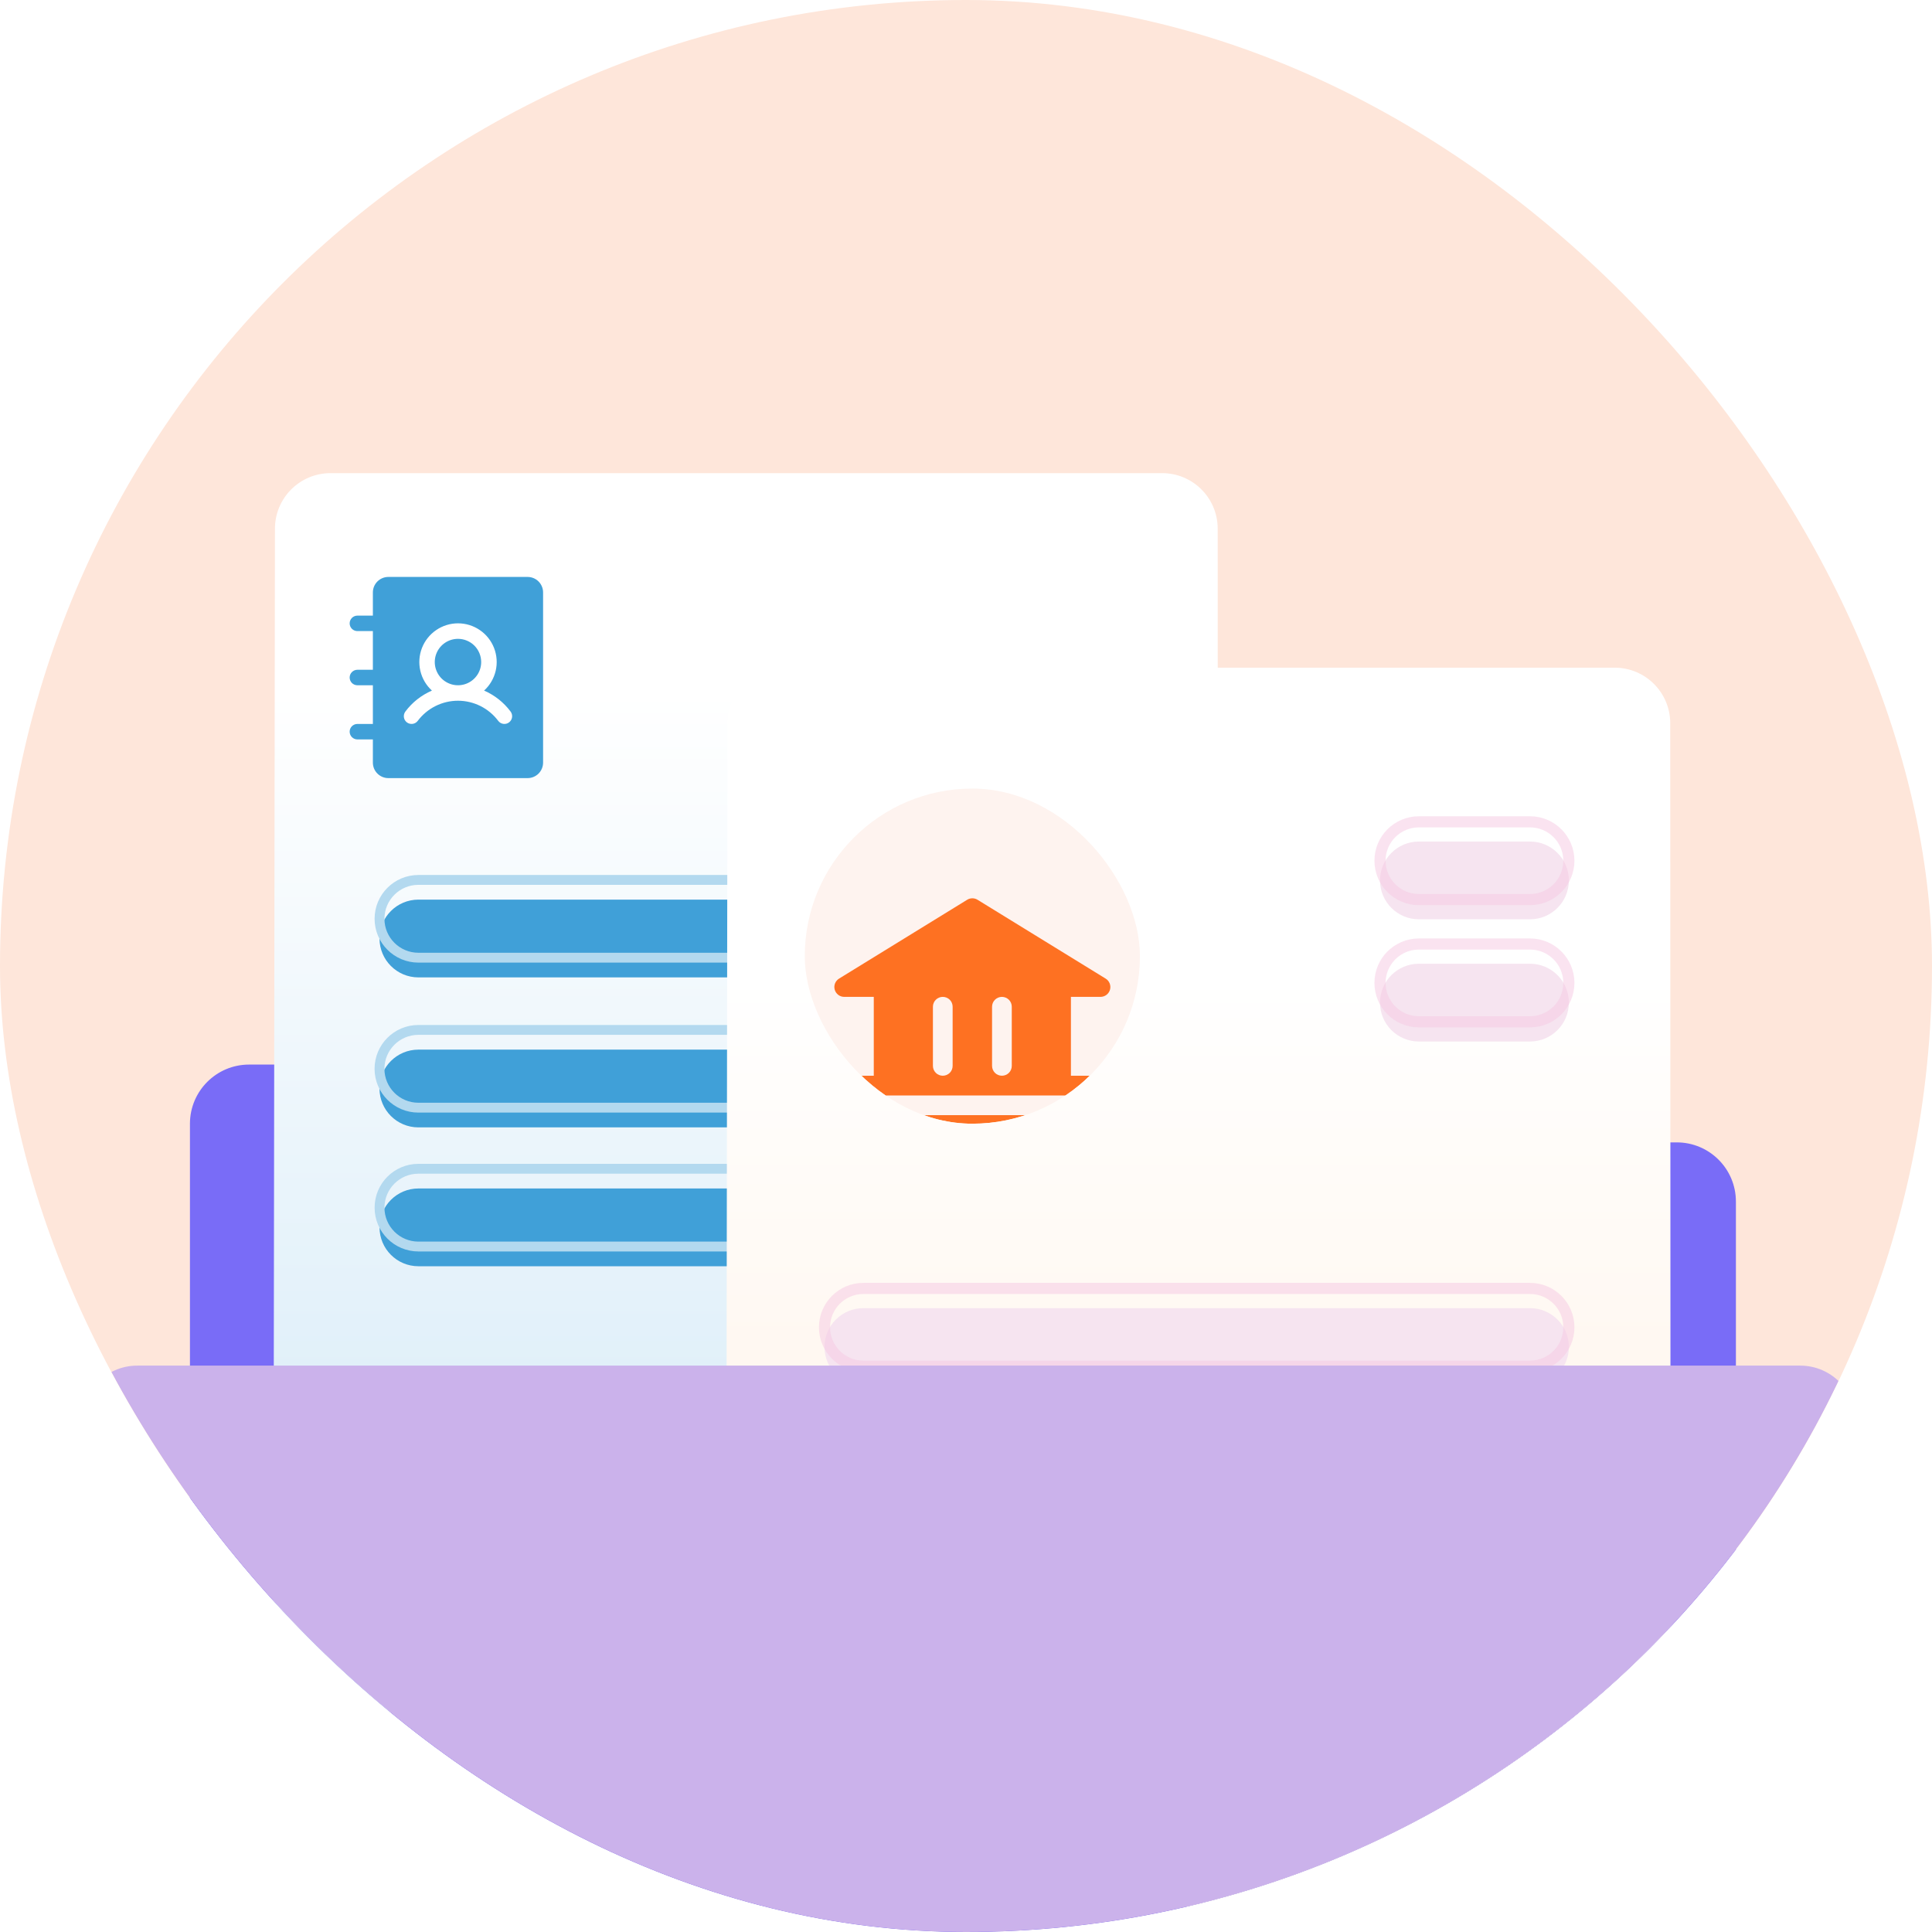 <svg width="98" height="98" viewBox="0 0 98 98" fill="none" xmlns="http://www.w3.org/2000/svg">
<g clip-path="url(#clip0_954_6709)">
<rect width="98" height="98" rx="49" fill="#FEE6DA"/>
<path d="M9.635 57L9.635 116C9.635 117.657 10.979 119 12.635 119H85.053C86.71 119 88.053 117.657 88.053 116V60.947C88.053 59.29 86.71 57.947 85.053 57.947H43.228C42.636 57.947 42.057 57.772 41.564 57.443L37.159 54.504C36.666 54.175 36.086 54 35.494 54H12.635C10.978 54 9.635 55.343 9.635 57Z" fill="#796CF7"/>
<path d="M16.684 86.842C15.14 86.842 13.884 85.599 13.867 84.055L13.947 26.849C13.93 25.28 15.196 24 16.765 24L58.95 24C60.495 24 61.752 25.245 61.767 26.79L61.787 83.997C61.802 85.564 60.536 86.842 58.969 86.842L16.684 86.842Z" fill="url(#paint0_linear_954_6709)"/>
<g filter="url(#filter0_i_954_6709)">
<path d="M21.224 48.578C20.134 48.578 19.251 47.694 19.251 46.605C19.251 45.516 20.134 44.633 21.224 44.633L55.035 44.633C56.125 44.633 57.008 45.516 57.008 46.605C57.008 47.694 56.125 48.577 55.035 48.577L21.224 48.578Z" fill="#40A0D8"/>
<path d="M21.222 56.186C20.133 56.186 19.25 55.303 19.25 54.214C19.25 53.125 20.133 52.242 21.222 52.242L55.034 52.241C56.123 52.241 57.006 53.124 57.006 54.214C57.006 55.303 56.123 56.186 55.034 56.186L21.222 56.186Z" fill="#40A0D8"/>
<path d="M21.224 63.23C20.135 63.23 19.252 62.347 19.252 61.258C19.252 60.168 20.135 59.285 21.224 59.285L55.036 59.285C56.125 59.285 57.008 60.168 57.008 61.258C57.008 62.347 56.125 63.23 55.036 63.23L21.224 63.23Z" fill="#40A0D8"/>
</g>
<path d="M21.224 48.578C20.134 48.578 19.251 47.694 19.251 46.605C19.251 45.516 20.134 44.633 21.224 44.633L55.035 44.633C56.125 44.633 57.008 45.516 57.008 46.605C57.008 47.694 56.125 48.577 55.035 48.577L21.224 48.578Z" stroke="#B3D9EF" stroke-width="0.5"/>
<path d="M21.222 56.186C20.133 56.186 19.25 55.303 19.25 54.214C19.25 53.125 20.133 52.242 21.222 52.242L55.034 52.241C56.123 52.241 57.006 53.124 57.006 54.214C57.006 55.303 56.123 56.186 55.034 56.186L21.222 56.186Z" stroke="#B3D9EF" stroke-width="0.5"/>
<path d="M21.224 63.23C20.135 63.23 19.252 62.347 19.252 61.258C19.252 60.168 20.135 59.285 21.224 59.285L55.036 59.285C56.125 59.285 57.008 60.168 57.008 61.258C57.008 62.347 56.125 63.23 55.036 63.23L21.224 63.23Z" stroke="#B3D9EF" stroke-width="0.5"/>
<g filter="url(#filter1_i_954_6709)">
<path d="M24.408 33.082C24.408 33.315 24.339 33.543 24.21 33.736C24.08 33.93 23.896 34.081 23.681 34.17C23.466 34.259 23.23 34.282 23.001 34.237C22.773 34.191 22.563 34.079 22.398 33.915C22.234 33.75 22.122 33.54 22.076 33.312C22.031 33.083 22.054 32.847 22.143 32.632C22.232 32.416 22.383 32.233 22.577 32.103C22.77 31.974 22.998 31.905 23.231 31.905C23.543 31.905 23.843 32.029 24.063 32.249C24.284 32.47 24.408 32.77 24.408 33.082ZM27.548 29.55L27.548 38.184C27.548 38.392 27.465 38.592 27.318 38.739C27.171 38.886 26.971 38.969 26.763 38.969H19.699C19.49 38.969 19.291 38.886 19.144 38.739C18.996 38.592 18.914 38.392 18.914 38.184L18.914 37.007H18.129C18.025 37.007 17.925 36.965 17.851 36.892C17.778 36.818 17.736 36.718 17.736 36.614C17.736 36.51 17.778 36.41 17.851 36.337C17.925 36.263 18.025 36.222 18.129 36.222H18.914L18.914 34.26H18.129C18.025 34.26 17.925 34.218 17.851 34.145C17.778 34.071 17.736 33.971 17.736 33.867C17.736 33.763 17.778 33.663 17.851 33.59C17.925 33.516 18.025 33.474 18.129 33.474H18.914L18.914 31.512H18.129C18.025 31.512 17.925 31.471 17.851 31.397C17.778 31.324 17.736 31.224 17.736 31.12C17.736 31.016 17.778 30.916 17.851 30.842C17.925 30.769 18.025 30.727 18.129 30.727H18.914L18.914 29.55C18.914 29.342 18.996 29.142 19.144 28.995C19.291 28.848 19.491 28.765 19.699 28.765H26.763C26.971 28.765 27.171 28.848 27.318 28.995C27.465 29.142 27.548 29.342 27.548 29.55ZM25.9 35.594C25.552 35.128 25.089 34.761 24.555 34.53C24.848 34.263 25.052 33.914 25.143 33.529C25.233 33.144 25.205 32.74 25.062 32.371C24.919 32.002 24.668 31.685 24.341 31.462C24.015 31.238 23.628 31.118 23.232 31.118C22.837 31.118 22.45 31.238 22.124 31.462C21.797 31.685 21.546 32.002 21.403 32.371C21.26 32.74 21.232 33.144 21.322 33.529C21.412 33.914 21.617 34.263 21.909 34.53C21.375 34.761 20.91 35.127 20.562 35.594C20.531 35.635 20.509 35.682 20.496 35.732C20.483 35.782 20.48 35.834 20.488 35.885C20.495 35.936 20.512 35.985 20.538 36.029C20.565 36.074 20.599 36.112 20.64 36.143C20.682 36.174 20.729 36.197 20.779 36.209C20.828 36.222 20.881 36.225 20.931 36.218C20.983 36.211 21.032 36.193 21.076 36.167C21.12 36.141 21.159 36.106 21.19 36.065C21.428 35.748 21.736 35.491 22.09 35.314C22.444 35.137 22.835 35.044 23.231 35.044C23.627 35.044 24.017 35.137 24.372 35.314C24.726 35.491 25.034 35.748 25.272 36.065C25.334 36.148 25.427 36.203 25.53 36.218C25.633 36.233 25.738 36.206 25.821 36.143C25.904 36.081 25.959 35.988 25.974 35.885C25.989 35.782 25.962 35.677 25.9 35.594Z" fill="#40A0D8"/>
</g>
<g filter="url(#filter2_d_954_6709)">
<path d="M39.639 96.71C38.096 96.71 36.839 95.467 36.822 93.923L36.902 36.717C36.885 35.149 38.151 33.868 39.72 33.868L81.905 33.868C83.45 33.868 84.707 35.113 84.722 36.658L84.742 93.865C84.757 95.432 83.491 96.71 81.924 96.71L39.639 96.71Z" fill="url(#paint1_linear_954_6709)"/>
</g>
<g filter="url(#filter3_i_954_6709)">
<path d="M71.972 45.631C70.883 45.631 70 44.748 70 43.659C70 42.57 70.883 41.687 71.972 41.687L77.608 41.687C78.697 41.687 79.58 42.57 79.58 43.659C79.58 44.748 78.697 45.631 77.608 45.631L71.972 45.631Z" fill="#F6E4F0"/>
<path d="M71.972 51.83C70.883 51.83 70 50.947 70 49.858C70 48.768 70.883 47.885 71.972 47.885H77.608C78.697 47.885 79.58 48.768 79.58 49.858C79.58 50.947 78.697 51.83 77.608 51.83L71.972 51.83Z" fill="#F6E4F0"/>
<path d="M43.796 69.3C42.706 69.3 41.823 68.417 41.823 67.327C41.823 66.238 42.706 65.355 43.796 65.355L77.608 65.355C78.697 65.355 79.58 66.238 79.58 67.327C79.58 68.416 78.697 69.299 77.608 69.299L43.796 69.3Z" fill="#F6E4F0"/>
<path d="M43.794 76.908C42.705 76.908 41.822 76.025 41.822 74.936C41.822 73.847 42.705 72.964 43.794 72.964L77.606 72.963C78.696 72.963 79.579 73.847 79.579 74.936C79.579 76.025 78.695 76.908 77.606 76.908L43.794 76.908Z" fill="#F6E4F0"/>
<path d="M43.796 83.952C42.707 83.952 41.824 83.069 41.824 81.98C41.824 80.891 42.707 80.007 43.796 80.007L77.608 80.007C78.697 80.007 79.581 80.89 79.581 81.98C79.581 83.069 78.697 83.952 77.608 83.952L43.796 83.952Z" fill="#F6E4F0"/>
</g>
<path d="M71.972 45.631C70.883 45.631 70 44.748 70 43.659C70 42.57 70.883 41.687 71.972 41.687L77.608 41.687C78.697 41.687 79.58 42.57 79.58 43.659C79.58 44.748 78.697 45.631 77.608 45.631L71.972 45.631Z" stroke="#F7C9E3" stroke-opacity="0.5" stroke-width="0.564"/>
<path d="M71.972 51.83C70.883 51.83 70 50.947 70 49.858C70 48.768 70.883 47.885 71.972 47.885H77.608C78.697 47.885 79.58 48.768 79.58 49.858C79.58 50.947 78.697 51.83 77.608 51.83L71.972 51.83Z" stroke="#F7C9E3" stroke-opacity="0.5" stroke-width="0.564"/>
<path d="M43.796 69.3C42.706 69.3 41.823 68.417 41.823 67.327C41.823 66.238 42.706 65.355 43.796 65.355L77.608 65.355C78.697 65.355 79.58 66.238 79.58 67.327C79.58 68.416 78.697 69.299 77.608 69.299L43.796 69.3Z" stroke="#F7C9E3" stroke-opacity="0.5" stroke-width="0.564"/>
<path d="M43.794 76.908C42.705 76.908 41.822 76.025 41.822 74.936C41.822 73.847 42.705 72.964 43.794 72.964L77.606 72.963C78.696 72.963 79.579 73.847 79.579 74.936C79.579 76.025 78.695 76.908 77.606 76.908L43.794 76.908Z" stroke="#F7C9E3" stroke-opacity="0.5" stroke-width="0.564"/>
<path d="M43.796 83.952C42.707 83.952 41.824 83.069 41.824 81.98C41.824 80.891 42.707 80.007 43.796 80.007L77.608 80.007C78.697 80.007 79.581 80.89 79.581 81.98C79.581 83.069 78.697 83.952 77.608 83.952L43.796 83.952Z" stroke="#F7C9E3" stroke-opacity="0.5" stroke-width="0.564"/>
<g filter="url(#filter4_i_954_6709)">
<g clip-path="url(#clip1_954_6709)">
<rect x="40.822" y="39" width="17" height="17" rx="8.5" fill="#FEF3EF"/>
<g clip-path="url(#clip2_954_6709)">
<g filter="url(#filter5_i_954_6709)">
<path d="M56.822 54.999C56.822 55.132 56.77 55.259 56.676 55.353C56.582 55.446 56.455 55.499 56.322 55.499H42.322C42.19 55.499 42.062 55.446 41.969 55.353C41.875 55.259 41.822 55.132 41.822 54.999C41.822 54.866 41.875 54.739 41.969 54.645C42.062 54.552 42.19 54.499 42.322 54.499H56.322C56.455 54.499 56.582 54.552 56.676 54.645C56.77 54.739 56.822 54.866 56.822 54.999ZM42.341 48.135C42.311 48.03 42.317 47.919 42.356 47.817C42.396 47.716 42.468 47.63 42.56 47.573L49.06 43.573C49.139 43.524 49.23 43.499 49.322 43.499C49.415 43.499 49.505 43.524 49.584 43.573L56.084 47.573C56.177 47.63 56.249 47.715 56.288 47.817C56.328 47.919 56.334 48.03 56.304 48.135C56.274 48.24 56.211 48.332 56.124 48.398C56.037 48.464 55.931 48.499 55.822 48.499H54.322V52.499H55.322C55.455 52.499 55.582 52.552 55.676 52.645C55.77 52.739 55.822 52.866 55.822 52.999C55.822 53.132 55.77 53.259 55.676 53.353C55.582 53.446 55.455 53.499 55.322 53.499H43.322C43.19 53.499 43.062 53.446 42.969 53.353C42.875 53.259 42.822 53.132 42.822 52.999C42.822 52.866 42.875 52.739 42.969 52.645C43.062 52.552 43.19 52.499 43.322 52.499H44.322V48.499H42.822C42.713 48.499 42.608 48.464 42.521 48.398C42.434 48.332 42.371 48.24 42.341 48.135ZM50.322 51.999C50.322 52.132 50.375 52.259 50.469 52.353C50.562 52.446 50.69 52.499 50.822 52.499C50.955 52.499 51.082 52.446 51.176 52.353C51.27 52.259 51.322 52.132 51.322 51.999V48.999C51.322 48.866 51.27 48.739 51.176 48.645C51.082 48.552 50.955 48.499 50.822 48.499C50.69 48.499 50.562 48.552 50.469 48.645C50.375 48.739 50.322 48.866 50.322 48.999V51.999ZM47.322 51.999C47.322 52.132 47.375 52.259 47.469 52.353C47.562 52.446 47.69 52.499 47.822 52.499C47.955 52.499 48.082 52.446 48.176 52.353C48.27 52.259 48.322 52.132 48.322 51.999V48.999C48.322 48.866 48.27 48.739 48.176 48.645C48.082 48.552 47.955 48.499 47.822 48.499C47.69 48.499 47.562 48.552 47.469 48.645C47.375 48.739 47.322 48.866 47.322 48.999V51.999Z" fill="#FE7122"/>
</g>
</g>
</g>
</g>
<g filter="url(#filter6_i_954_6709)">
<path d="M6.966 65.27C5.353 65.27 4.069 66.622 4.152 68.233L6.637 116.607C6.714 118.105 7.951 119.28 9.451 119.28H89.559C91.075 119.28 92.32 118.08 92.375 116.565L94.129 68.19C94.186 66.595 92.909 65.27 91.313 65.27H89.272H15.259H10.853H6.966Z" fill="#CBB2EB"/>
</g>
</g>
<defs>
<filter id="filter0_i_954_6709" x="19" y="44.383" width="38.258" height="19.597" filterUnits="userSpaceOnUse" color-interpolation-filters="sRGB">
<feFlood flood-opacity="0" result="BackgroundImageFix"/>
<feBlend mode="normal" in="SourceGraphic" in2="BackgroundImageFix" result="shape"/>
<feColorMatrix in="SourceAlpha" type="matrix" values="0 0 0 0 0 0 0 0 0 0 0 0 0 0 0 0 0 0 127 0" result="hardAlpha"/>
<feOffset dy="1"/>
<feGaussianBlur stdDeviation="0.25"/>
<feComposite in2="hardAlpha" operator="arithmetic" k2="-1" k3="1"/>
<feColorMatrix type="matrix" values="0 0 0 0 0.842 0 0 0 0 0.942 0 0 0 0 1 0 0 0 0.5 0"/>
<feBlend mode="normal" in2="shape" result="effect1_innerShadow_954_6709"/>
</filter>
<filter id="filter1_i_954_6709" x="17.736" y="28.765" width="9.812" height="10.704" filterUnits="userSpaceOnUse" color-interpolation-filters="sRGB">
<feFlood flood-opacity="0" result="BackgroundImageFix"/>
<feBlend mode="normal" in="SourceGraphic" in2="BackgroundImageFix" result="shape"/>
<feColorMatrix in="SourceAlpha" type="matrix" values="0 0 0 0 0 0 0 0 0 0 0 0 0 0 0 0 0 0 127 0" result="hardAlpha"/>
<feOffset dy="0.5"/>
<feGaussianBlur stdDeviation="0.25"/>
<feComposite in2="hardAlpha" operator="arithmetic" k2="-1" k3="1"/>
<feColorMatrix type="matrix" values="0 0 0 0 0.842 0 0 0 0 0.942 0 0 0 0 1 0 0 0 0.5 0"/>
<feBlend mode="normal" in2="shape" result="effect1_innerShadow_954_6709"/>
</filter>
<filter id="filter2_d_954_6709" x="34.568" y="31.614" width="52.428" height="67.35" filterUnits="userSpaceOnUse" color-interpolation-filters="sRGB">
<feFlood flood-opacity="0" result="BackgroundImageFix"/>
<feColorMatrix in="SourceAlpha" type="matrix" values="0 0 0 0 0 0 0 0 0 0 0 0 0 0 0 0 0 0 127 0" result="hardAlpha"/>
<feOffset/>
<feGaussianBlur stdDeviation="1.127"/>
<feComposite in2="hardAlpha" operator="out"/>
<feColorMatrix type="matrix" values="0 0 0 0 0.592 0 0 0 0 0.278 0 0 0 0 1 0 0 0 0.24 0"/>
<feBlend mode="normal" in2="BackgroundImageFix" result="effect1_dropShadow_954_6709"/>
<feBlend mode="normal" in="SourceGraphic" in2="effect1_dropShadow_954_6709" result="shape"/>
</filter>
<filter id="filter3_i_954_6709" x="41.541" y="41.405" width="38.32" height="43.329" filterUnits="userSpaceOnUse" color-interpolation-filters="sRGB">
<feFlood flood-opacity="0" result="BackgroundImageFix"/>
<feBlend mode="normal" in="SourceGraphic" in2="BackgroundImageFix" result="shape"/>
<feColorMatrix in="SourceAlpha" type="matrix" values="0 0 0 0 0 0 0 0 0 0 0 0 0 0 0 0 0 0 127 0" result="hardAlpha"/>
<feOffset dy="1"/>
<feGaussianBlur stdDeviation="0.25"/>
<feComposite in2="hardAlpha" operator="arithmetic" k2="-1" k3="1"/>
<feColorMatrix type="matrix" values="0 0 0 0 0.842 0 0 0 0 0.942 0 0 0 0 1 0 0 0 0.5 0"/>
<feBlend mode="normal" in2="shape" result="effect1_innerShadow_954_6709"/>
</filter>
<filter id="filter4_i_954_6709" x="40.822" y="39" width="17" height="17.5" filterUnits="userSpaceOnUse" color-interpolation-filters="sRGB">
<feFlood flood-opacity="0" result="BackgroundImageFix"/>
<feBlend mode="normal" in="SourceGraphic" in2="BackgroundImageFix" result="shape"/>
<feColorMatrix in="SourceAlpha" type="matrix" values="0 0 0 0 0 0 0 0 0 0 0 0 0 0 0 0 0 0 127 0" result="hardAlpha"/>
<feOffset dy="1"/>
<feGaussianBlur stdDeviation="0.25"/>
<feComposite in2="hardAlpha" operator="arithmetic" k2="-1" k3="1"/>
<feColorMatrix type="matrix" values="0 0 0 0 1 0 0 0 0 0.924 0 0 0 0 0.892 0 0 0 1 0"/>
<feBlend mode="normal" in2="shape" result="effect1_innerShadow_954_6709"/>
</filter>
<filter id="filter5_i_954_6709" x="41.822" y="43.499" width="15" height="12.534" filterUnits="userSpaceOnUse" color-interpolation-filters="sRGB">
<feFlood flood-opacity="0" result="BackgroundImageFix"/>
<feBlend mode="normal" in="SourceGraphic" in2="BackgroundImageFix" result="shape"/>
<feColorMatrix in="SourceAlpha" type="matrix" values="0 0 0 0 0 0 0 0 0 0 0 0 0 0 0 0 0 0 127 0" result="hardAlpha"/>
<feOffset dy="1.067"/>
<feGaussianBlur stdDeviation="0.267"/>
<feComposite in2="hardAlpha" operator="arithmetic" k2="-1" k3="1"/>
<feColorMatrix type="matrix" values="0 0 0 0 1 0 0 0 0 0.971 0 0 0 0 0.958 0 0 0 0.3 0"/>
<feBlend mode="normal" in2="shape" result="effect1_innerShadow_954_6709"/>
</filter>
<filter id="filter6_i_954_6709" x="4.148" y="65.27" width="89.982" height="58.01" filterUnits="userSpaceOnUse" color-interpolation-filters="sRGB">
<feFlood flood-opacity="0" result="BackgroundImageFix"/>
<feBlend mode="normal" in="SourceGraphic" in2="BackgroundImageFix" result="shape"/>
<feColorMatrix in="SourceAlpha" type="matrix" values="0 0 0 0 0 0 0 0 0 0 0 0 0 0 0 0 0 0 127 0" result="hardAlpha"/>
<feOffset dy="4"/>
<feGaussianBlur stdDeviation="2"/>
<feComposite in2="hardAlpha" operator="arithmetic" k2="-1" k3="1"/>
<feColorMatrix type="matrix" values="0 0 0 0 0.592 0 0 0 0 0.278 0 0 0 0 1 0 0 0 0.24 0"/>
<feBlend mode="normal" in2="shape" result="effect1_innerShadow_954_6709"/>
</filter>
<linearGradient id="paint0_linear_954_6709" x1="37.827" y1="35" x2="37.827" y2="119" gradientUnits="userSpaceOnUse">
<stop stop-color="white"/>
<stop offset="1" stop-color="#B6DBF1"/>
</linearGradient>
<linearGradient id="paint1_linear_954_6709" x1="60.782" y1="49.5" x2="60.783" y2="148" gradientUnits="userSpaceOnUse">
<stop stop-color="white"/>
<stop offset="1" stop-color="#FFDBB9"/>
</linearGradient>
<clipPath id="clip0_954_6709">
<rect width="98" height="98" rx="49" fill="white"/>
</clipPath>
<clipPath id="clip1_954_6709">
<rect x="40.822" y="39" width="17" height="17" rx="8.5" fill="white"/>
</clipPath>
<clipPath id="clip2_954_6709">
<rect width="16" height="16" fill="white" transform="translate(41.322 42)"/>
</clipPath>
</defs>
</svg>
